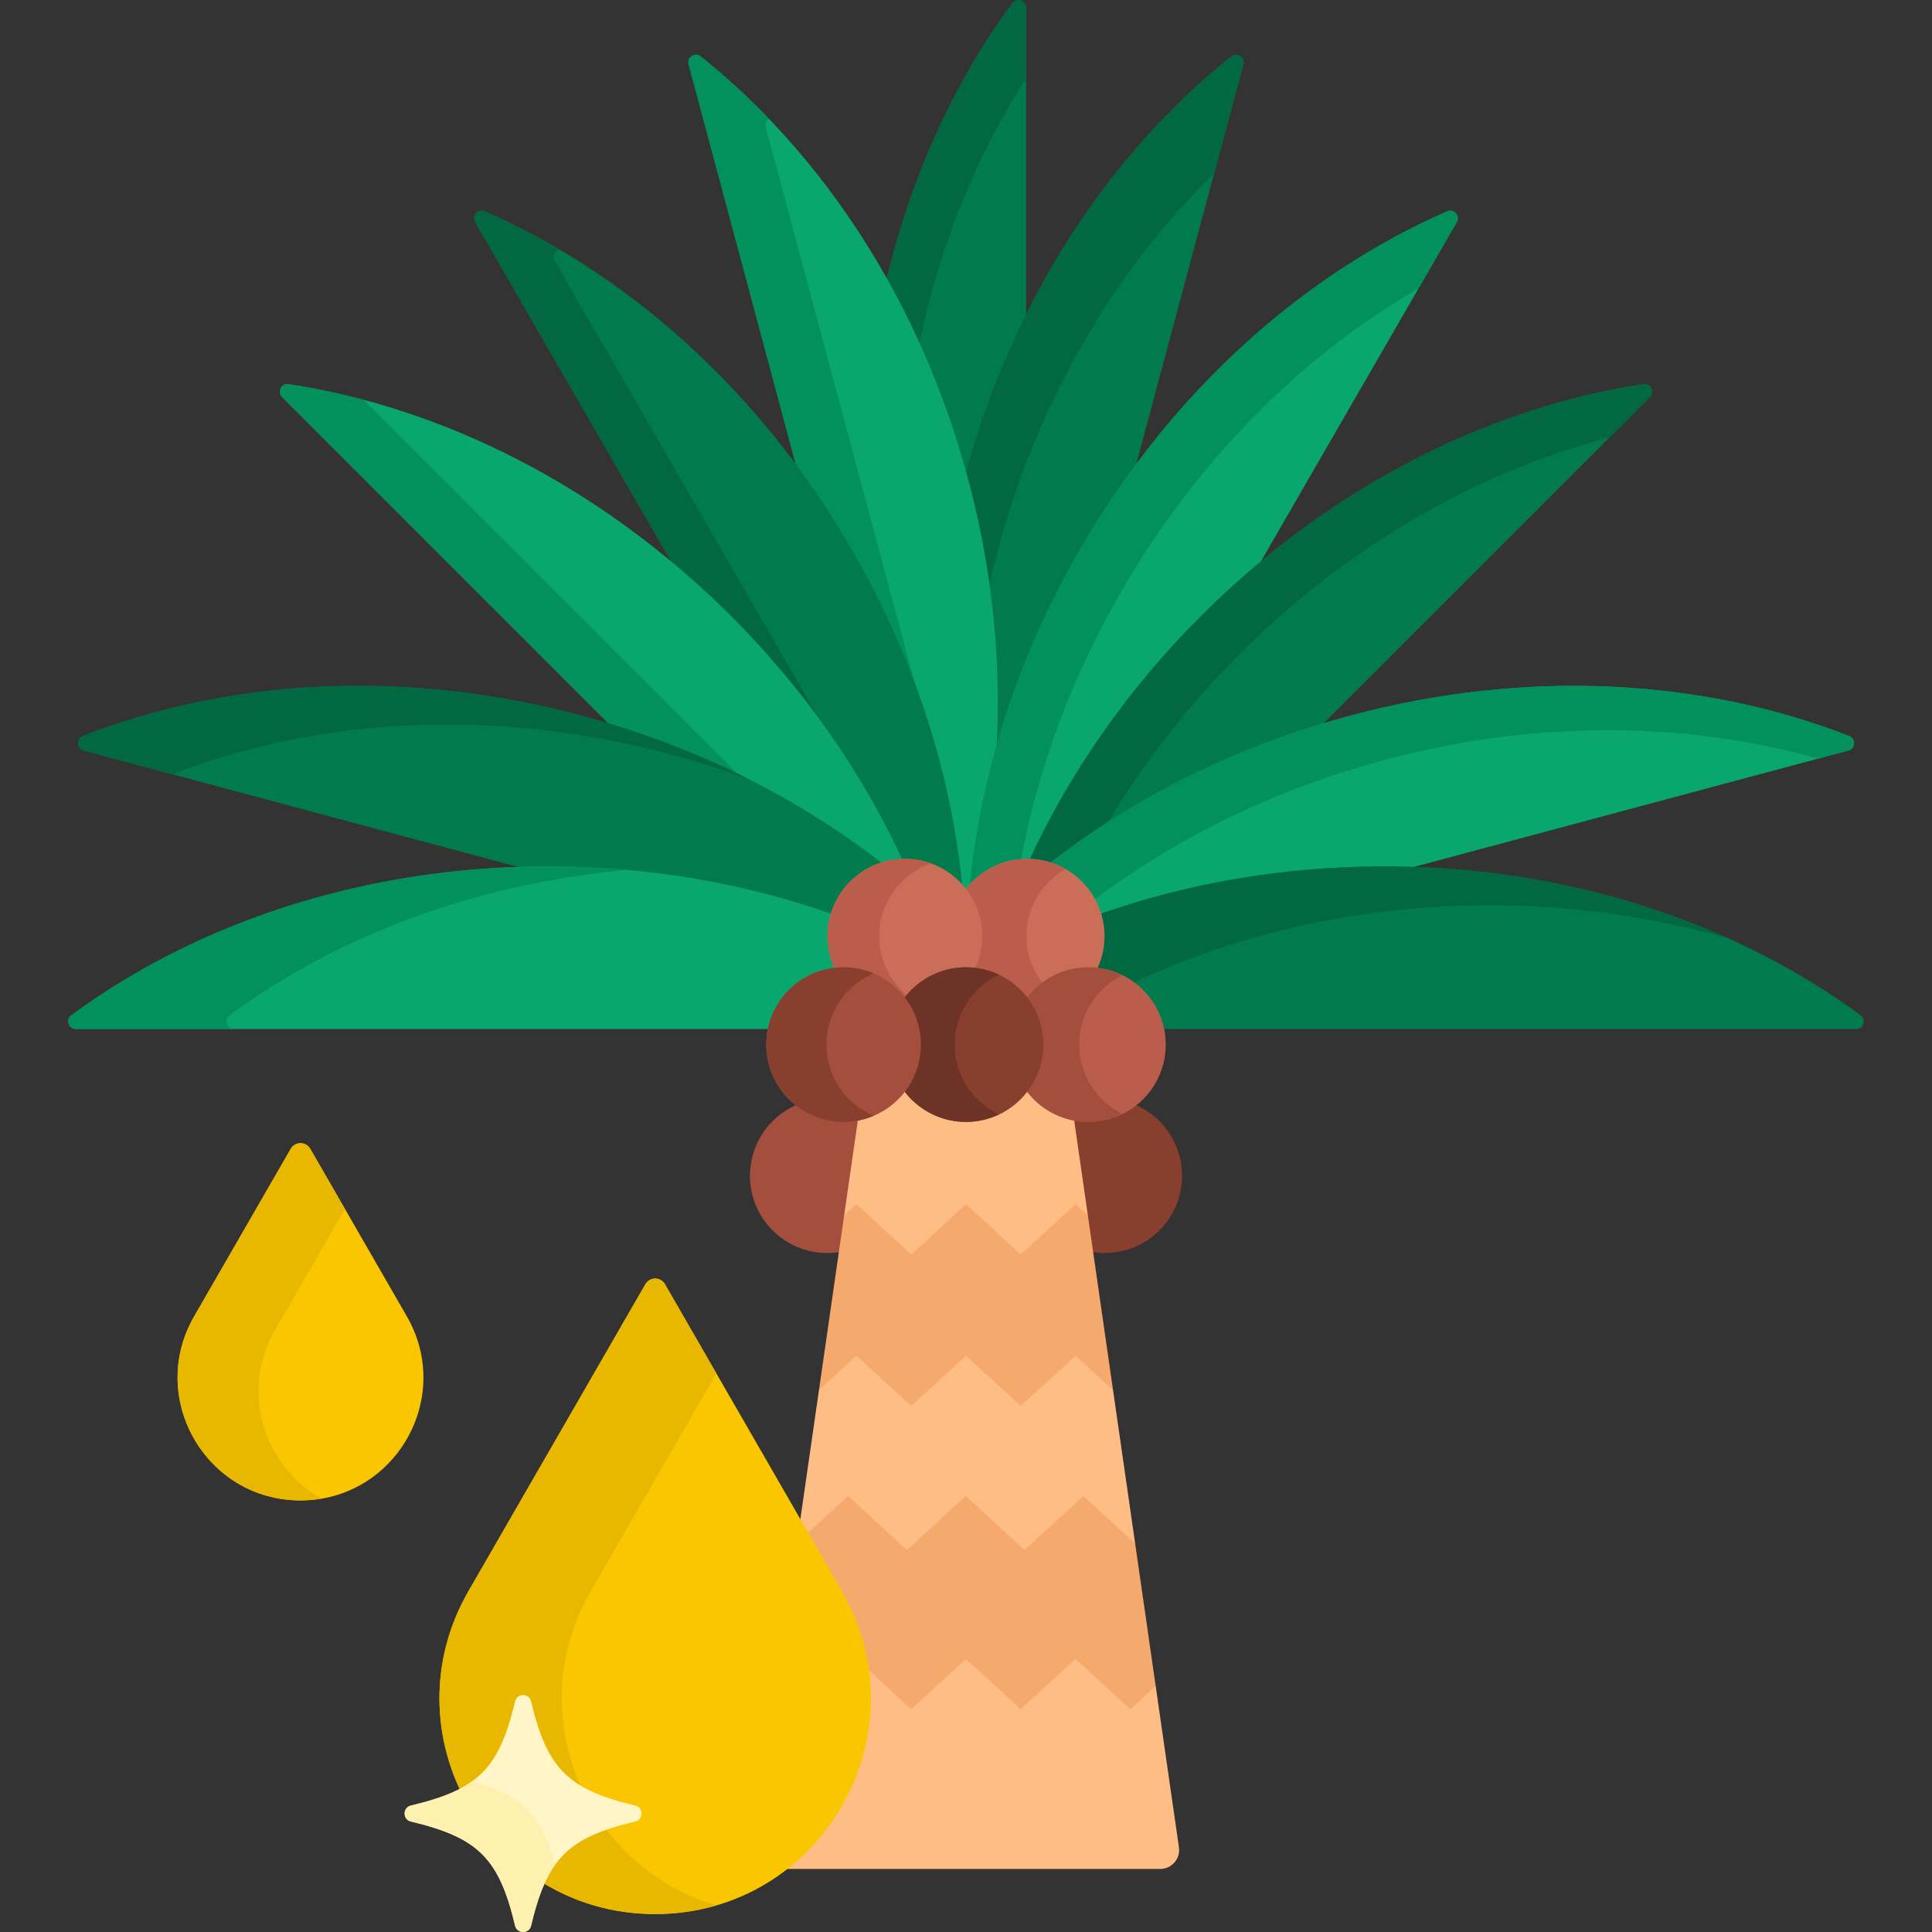 <svg id="Capa_1" enable-background="new 0 0 512 512" height="512" viewBox="0 0 512 512" width="512" xmlns="http://www.w3.org/2000/svg"><rect x="0" y="0" width="512" height="512" fill="#333333" stroke="none"/><g><g><path d="m300.052 292.445c-3.247 2.421-7.257 3.872-11.61 3.872-1.72 0-3.38-.246-4.97-.667l5.189 36.003c1.326.27 2.699.412 4.105.412 11.316 0 20.49-9.174 20.49-20.49 0-8.745-5.49-16.19-13.204-19.13z" fill="#883f2e"/><path d="m219.234 332.066c1.406 0 2.778-.143 4.105-.412l5.189-36.003c-1.59.42-3.25.667-4.97.667-4.352 0-8.362-1.452-11.61-3.872-7.713 2.94-13.203 10.386-13.203 19.132-.001 11.315 9.173 20.488 20.489 20.488z" fill="#a44f3e"/></g><path d="m284.521 295.92c-5.113-1.048-9.498-4.109-12.3-8.31-3.497 5.243-9.46 8.707-16.221 8.707s-12.724-3.464-16.221-8.707c-2.802 4.202-7.187 7.262-12.3 8.31l-3.773 26.178.939.496 2.322-2.132 14.519 13.329 14.514-13.325 14.519 13.329 14.514-13.324 2.323 2.133.939-.496z" fill="#ffbd86"/><path d="m288.296 322.107-3.263-2.995-14.514 13.325-14.519-13.329-14.514 13.325-14.519-13.329-3.261 2.994-6.674 46.306.939.495 8.996-8.258 14.519 13.329 14.514-13.325 14.519 13.329 14.514-13.325 8.997 8.26.939-.496z" fill="#f6a96c"/><g><path d="m271.923 228.608v-226.589c0-1.936-2.478-2.762-3.627-1.204-24.49 33.206-39.458 77.601-39.458 126.381 0 40.662 10.407 78.271 28.054 108.897 3.668-4.683 9.123-7.396 15.031-7.485z" fill="#017b4e"/><g><path d="m268.296.815c-15.175 20.576-26.689 45.451-33.256 73.001 3.089 5.503 5.969 11.208 8.636 17.09 5.389-26.021 15.149-49.836 28.247-70.131v-18.756c0-1.936-2.479-2.762-3.627-1.204z" fill="#026841"/></g><path d="m326.31 14.947c-32.25 25.735-58.198 64.744-70.823 111.862-9.97 37.209-10.209 74.189-2.454 107.017.779.729 1.508 1.524 2.175 2.389l.792 1.028.792-1.028c3.73-4.839 9.354-7.615 15.429-7.615.198 0 .391.024.588.03l56.693-211.581c.501-1.87-1.679-3.31-3.192-2.102z" fill="#017b4e"/><g><path d="m326.31 14.947c-31.826 25.397-57.507 63.728-70.31 110.017.17.615.348 1.227.513 1.845 2.514 9.384 4.4 18.752 5.705 28.044.673-2.966 1.399-5.935 2.195-8.906 10.81-40.344 31.393-74.733 57.33-99.945l7.758-28.953c.502-1.87-1.678-3.31-3.191-2.102z" fill="#026841"/></g><path d="m239.779 228.6c6.075 0 11.699 2.776 15.429 7.615l.792 1.028.792-1.028c.667-.865 1.396-1.66 2.175-2.389 7.755-32.827 7.517-69.807-2.454-107.017-12.625-47.118-38.573-86.127-70.823-111.862-1.513-1.207-3.693.232-3.192 2.102l56.693 211.581c.197-.007.389-.03.588-.03z" fill="#09a76d"/><g><path d="m210.879 122.97c5.335 7.168 10.34 14.76 14.958 22.758 6.557 11.356 12.008 22.98 16.399 34.702l-39.32-146.746c-.251-.938.172-1.767.847-2.208-5.753-5.984-11.79-11.515-18.074-16.529-1.513-1.207-3.693.232-3.192 2.102z" fill="#02905d"/></g></g><g><path d="m383.525 56.008c-37.812 16.512-72.972 47.475-97.362 89.72-16.931 29.325-26.552 60.425-29.317 90.421 3.731-4.797 9.329-7.549 15.375-7.549 4.983 0 9.52 1.895 12.969 4.983l100.874-174.719c.968-1.676-.766-3.631-2.539-2.856z" fill="#09a76d"/><g><path d="m383.525 56.008c-37.812 16.512-72.972 47.475-97.362 89.72-16.6 28.752-26.173 59.211-29.146 88.662 3.404-3.776 8.181-6.277 13.554-6.706 4.499-23.821 13.285-47.942 26.579-70.969 20.34-35.23 48.173-62.605 78.784-80.304l10.13-17.546c.968-1.677-.766-3.632-2.539-2.857z" fill="#02905d"/></g><path d="m239.779 228.6c6.046 0 11.645 2.752 15.375 7.549-2.765-29.996-12.386-61.096-29.317-90.421-24.39-42.245-59.551-73.208-97.362-89.72-1.774-.774-3.507 1.18-2.539 2.856l100.873 174.718c3.45-3.087 7.987-4.982 12.97-4.982z" fill="#017b4e"/><g><path d="m177.841 148.766c5.447 4.531 10.76 9.363 15.903 14.506 8.59 8.59 16.33 17.645 23.208 27.029l-70.015-121.27c-.719-1.245.053-2.641 1.225-2.961-6.451-3.788-13.026-7.154-19.686-10.062-1.774-.774-3.507 1.18-2.539 2.856z" fill="#026841"/></g></g><g><path d="m435.522 101.808c-40.797 6.163-82.773 26.971-117.266 61.464-19.852 19.852-35.16 42.184-45.763 65.341 10.62.148 19.218 8.821 19.218 19.476 0 .98-.1 1.947-.245 2.905l145.77-145.77c1.368-1.368.2-3.705-1.714-3.416z" fill="#017b4e"/><g><path d="m435.522 101.808c-40.797 6.163-82.773 26.971-117.266 61.464-19.572 19.572-34.733 41.555-45.318 64.364 4.837.168 9.242 2.001 12.664 4.959 10.422-20.948 24.74-41.087 42.823-59.17 29.113-29.113 63.557-48.477 98.124-57.515l10.686-10.686c1.369-1.368.201-3.705-1.713-3.416z" fill="#026841"/></g><path d="m220.289 248.09c0-10.655 8.597-19.329 19.218-19.476-10.603-23.158-25.911-45.49-45.763-65.341-34.493-34.493-76.469-55.301-117.266-61.464-1.914-.289-3.082 2.048-1.713 3.416l145.77 145.77c-.146-.958-.246-1.925-.246-2.905z" fill="#09a76d"/><g><path d="m161.211 191.672c11.95 3.598 23.346 8.055 34.092 13.261l-98.986-98.986c-6.62-1.757-13.245-3.142-19.84-4.139-1.914-.289-3.082 2.048-1.713 3.416z" fill="#02905d"/></g></g><g><g><path d="m490.066 195.076c-38.413-15.061-85.169-18.029-132.287-5.404-30.678 8.22-57.914 22.092-80.291 39.67 8.193 2.306 14.223 9.827 14.223 18.747 0 1.356-.144 2.693-.422 4.004l198.553-53.202c1.869-.5 2.026-3.108.224-3.815z" fill="#09a76d"/><g><path d="m490.066 195.076c-38.413-15.061-85.169-18.029-132.287-5.404-30.231 8.1-57.115 21.692-79.306 38.906 5.036 1.613 9.225 5.115 11.726 9.679 21.656-16.24 47.59-29.07 76.605-36.845 40.271-10.791 80.273-10.182 115.032-.377l8.006-2.145c1.869-.499 2.026-3.107.224-3.814z" fill="#02905d"/></g><path d="m220.289 248.09c0-8.92 6.03-16.442 14.223-18.747-22.377-17.578-49.613-31.45-80.291-39.67-47.118-12.625-93.875-9.658-132.287 5.404-1.802.706-1.645 3.314.224 3.815l198.553 53.202c-.278-1.311-.422-2.648-.422-4.004z" fill="#017b4e"/><path d="m177.694 199.916c7.191 1.927 14.19 4.168 20.985 6.69-13.78-6.964-28.66-12.701-44.458-16.934-47.118-12.625-93.875-9.658-132.287 5.404-1.802.706-1.645 3.314.224 3.815l23.556 6.312c38.355-14.957 84.987-17.878 131.98-5.287z" fill="#026841"/></g></g><g><path d="m493.085 269.067c-33.206-24.49-77.601-39.458-126.381-39.458-27.008 0-52.666 4.595-75.831 12.848.54 1.785.837 3.674.837 5.633 0 2.765-.583 5.455-1.732 7.995l-.563 1.244 1.355.162c8.376.998 14.973 7.243 16.701 15.204h184.408c1.938-.001 2.764-2.479 1.206-3.628z" fill="#017b4e"/><g><path d="m366.704 229.609c-26.64 0-51.966 4.473-74.882 12.514.574 1.889.889 3.89.889 5.967 0 3-.66 5.84-1.818 8.407 3.592.429 6.89 1.791 9.664 3.832 27.647-12.971 59.857-20.414 94.247-20.414 22.26 0 43.602 3.126 63.389 8.842-27.022-12.187-58.235-19.148-91.489-19.148z" fill="#026841"/></g><path d="m221.228 257.49 1.355-.162-.563-1.244c-1.149-2.54-1.732-5.23-1.732-7.995 0-1.959.297-3.848.837-5.633-23.164-8.252-48.823-12.848-75.831-12.848-48.78 0-93.176 14.968-126.381 39.458-1.558 1.149-.731 3.627 1.204 3.627h184.408c1.73-7.96 8.327-14.204 16.703-15.203z" fill="#09a76d"/><path d="m60.815 269.067c28.383-20.934 64.946-34.901 105.431-38.518-6.878-.615-13.866-.94-20.95-.94-48.78 0-93.176 14.968-126.381 39.458-1.558 1.149-.731 3.627 1.204 3.627h41.9c-1.935 0-2.762-2.478-1.204-3.627z" fill="#02905d"/></g><g><path d="m256 257.337c6.761 0 12.724 3.464 16.221 8.707 3.497-5.243 9.46-8.707 16.221-8.707.674 0 1.34.035 1.997.102 1.443-2.805 2.272-5.978 2.272-9.349 0-11.316-9.174-20.49-20.49-20.49s-20.49 9.174-20.49 20.49c0 3.371.829 6.544 2.272 9.349.657-.067 1.323-.102 1.997-.102z" fill="#ca6e59"/><path d="m260.269 248.09c0 3-.66 5.841-1.821 8.407 5.601.668 10.497 3.595 13.773 7.845 1.137-1.475 2.469-2.786 3.96-3.904-2.606-3.432-4.161-7.705-4.161-12.349 0-7.622 4.171-14.258 10.345-17.787-2.993-1.711-6.45-2.703-10.145-2.703-6.611 0-12.475 3.145-16.221 8.005 2.667 3.46 4.27 7.781 4.27 12.486z" fill="#bb5d4c"/><path d="m223.558 257.337c6.761 0 12.724 3.464 16.221 8.707 3.497-5.243 9.46-8.707 16.221-8.707.674 0 1.34.035 1.997.102 1.443-2.805 2.272-5.978 2.272-9.349 0-11.316-9.174-20.49-20.49-20.49s-20.49 9.174-20.49 20.49c0 3.371.829 6.544 2.272 9.349.656-.067 1.323-.102 1.997-.102z" fill="#ca6e59"/><path d="m223.558 256.337c6.993 0 13.16 3.509 16.858 8.856.212-.283.409-.579.636-.85-4.891-3.739-8.051-9.62-8.051-16.253 0-8.908 5.695-16.467 13.634-19.29-2.146-.763-4.447-1.2-6.856-1.2-11.316 0-20.49 9.174-20.49 20.49 0 3 .66 5.841 1.821 8.407.804-.096 1.618-.16 2.448-.16z" fill="#bb5d4c"/></g><g><circle cx="288.442" cy="276.827" fill="#bb5d4c" r="20.49"/><path d="m286 276.827c0-8.073 4.681-15.035 11.466-18.375-2.726-1.341-5.781-2.115-9.024-2.115-11.316 0-20.49 9.174-20.49 20.49s9.174 20.49 20.49 20.49c3.243 0 6.298-.774 9.024-2.115-6.785-3.34-11.466-10.302-11.466-18.375z" fill="#a44f3e"/><circle cx="256" cy="276.827" fill="#883f2e" r="20.49"/><path d="m253 276.827c0-8.183 4.809-15.226 11.745-18.509-2.655-1.257-5.612-1.981-8.745-1.981-11.316 0-20.49 9.174-20.49 20.49s9.174 20.49 20.49 20.49c3.133 0 6.09-.724 8.745-1.981-6.936-3.284-11.745-10.326-11.745-18.509z" fill="#6d3326"/><circle cx="223.558" cy="276.827" fill="#a44f3e" r="20.49"/><path d="m219.02 276.827c0-8.487 5.16-15.769 12.514-18.879-2.452-1.037-5.147-1.61-7.976-1.61-11.316 0-20.49 9.174-20.49 20.49s9.174 20.49 20.49 20.49c2.829 0 5.525-.573 7.976-1.61-7.354-3.112-12.514-10.394-12.514-18.881z" fill="#883f2e"/></g><path d="m294.969 368.413-9.936-9.121-14.514 13.324-14.519-13.328-14.514 13.324-14.519-13.328-9.935 9.12-5.157 35.783 2.047 3.551 10.817-9.931 15.596 14.317 15.59-14.313 15.596 14.318 15.591-14.313 12.775 11.728.939-.496z" fill="#ffbd86"/><g fill="#f6a96c"><path d=""/><path d="m300.826 409.048-13.714-12.59-15.591 14.313-15.596-14.317-15.591 14.313-15.595-14.317-11.329 10.4 8.816 15.295c3.836 6.654 6.213 13.796 7.139 21.056l12.121 11.128 14.514-13.325 14.519 13.329 14.514-13.325 14.519 13.329 5.914-5.429.802-2.094z"/></g><path d="m312.428 489.556-6.16-42.742-6.716 6.166-14.519-13.329-14.514 13.325-14.519-13.33-14.514 13.324-12.345-11.333c1.942 12.39-.369 25.202-6.943 36.58-3.948 6.833-9.116 12.589-15.147 17.077h100.407c3.058.001 5.407-2.711 4.97-5.738z" fill="#ffbd86"/><path d="m223.092 421.645-46.872-81.315c-1.15-1.996-4.03-1.996-5.18 0l-46.872 81.315c-10.167 17.639-9.717 37.311-1.94 53.346 8.388-4.342 12.202-11.024 15.257-23.884.156-.657.69-.891 1.138-.891s.982.234 1.138.891c4.326 18.206 10.157 24.038 28.363 28.363.657.156.891.69.891 1.138s-.234.982-.891 1.138c-13.693 3.253-20.385 7.36-24.702 16.94 8.59 5.374 18.846 8.56 30.208 8.56 43.931 0 71.401-47.54 49.462-85.601z" fill="#fac600"/><g fill="#e8b800"><path d="m160.736 484.884c-8.445 2.93-13.163 6.939-16.461 14.334 8.412 5.055 18.369 8.028 29.355 8.028 5.703 0 11.126-.807 16.202-2.286-11.955-3.48-21.959-10.721-29.096-20.076z"/><path d="m136.512 450.876c.526-2.214 3.696-2.214 4.222 0 2.775 11.679 6.106 18.085 13.079 22.307-6.961-15.691-7.029-34.553 2.761-51.538l33.259-57.7-13.612-23.615c-1.15-1.995-4.03-1.995-5.18 0l-46.872 81.315c-9.978 17.31-9.733 36.58-2.37 52.448 8.1-4.204 11.731-10.663 14.713-23.217z"/></g><path d="m77.047 304.454-25.591 44.397c-12.5 21.685 3.152 48.773 28.182 48.773 25.03 0 40.682-27.087 28.182-48.773l-25.591-44.397c-1.151-1.996-4.031-1.996-5.182 0z" fill="#fac600"/><path d="m72.902 352.483 18.505-32.104-9.18-15.925c-1.15-1.996-4.03-1.996-5.18 0l-25.591 44.397c-12.5 21.685 3.151 48.773 28.182 48.773 1.912 0 3.761-.176 5.555-.477-14.947-8.384-21.842-28.094-12.291-44.664z" fill="#e8b800"/><path d="m136.512 450.876c-4.239 17.845-9.776 23.381-27.621 27.621-2.214.526-2.214 3.696 0 4.222 17.845 4.239 23.381 9.776 27.621 27.621.526 2.214 3.696 2.214 4.222 0 4.239-17.845 9.776-23.381 27.621-27.621 2.214-.526 2.214-3.696 0-4.222-17.845-4.239-23.381-9.776-27.621-27.621-.525-2.213-3.696-2.213-4.222 0z" fill="#fff5c6"/><g><path d="m125.217 471.997c-3.918 2.862-9.116 4.787-16.325 6.5-2.214.526-2.214 3.696 0 4.222 17.845 4.239 23.381 9.776 27.621 27.621.526 2.214 3.696 2.214 4.222 0 1.703-7.168 3.617-12.347 6.453-16.257-3.746-13.015-9.019-18.329-21.971-22.086z" fill="#fef0ae"/></g></g></svg>